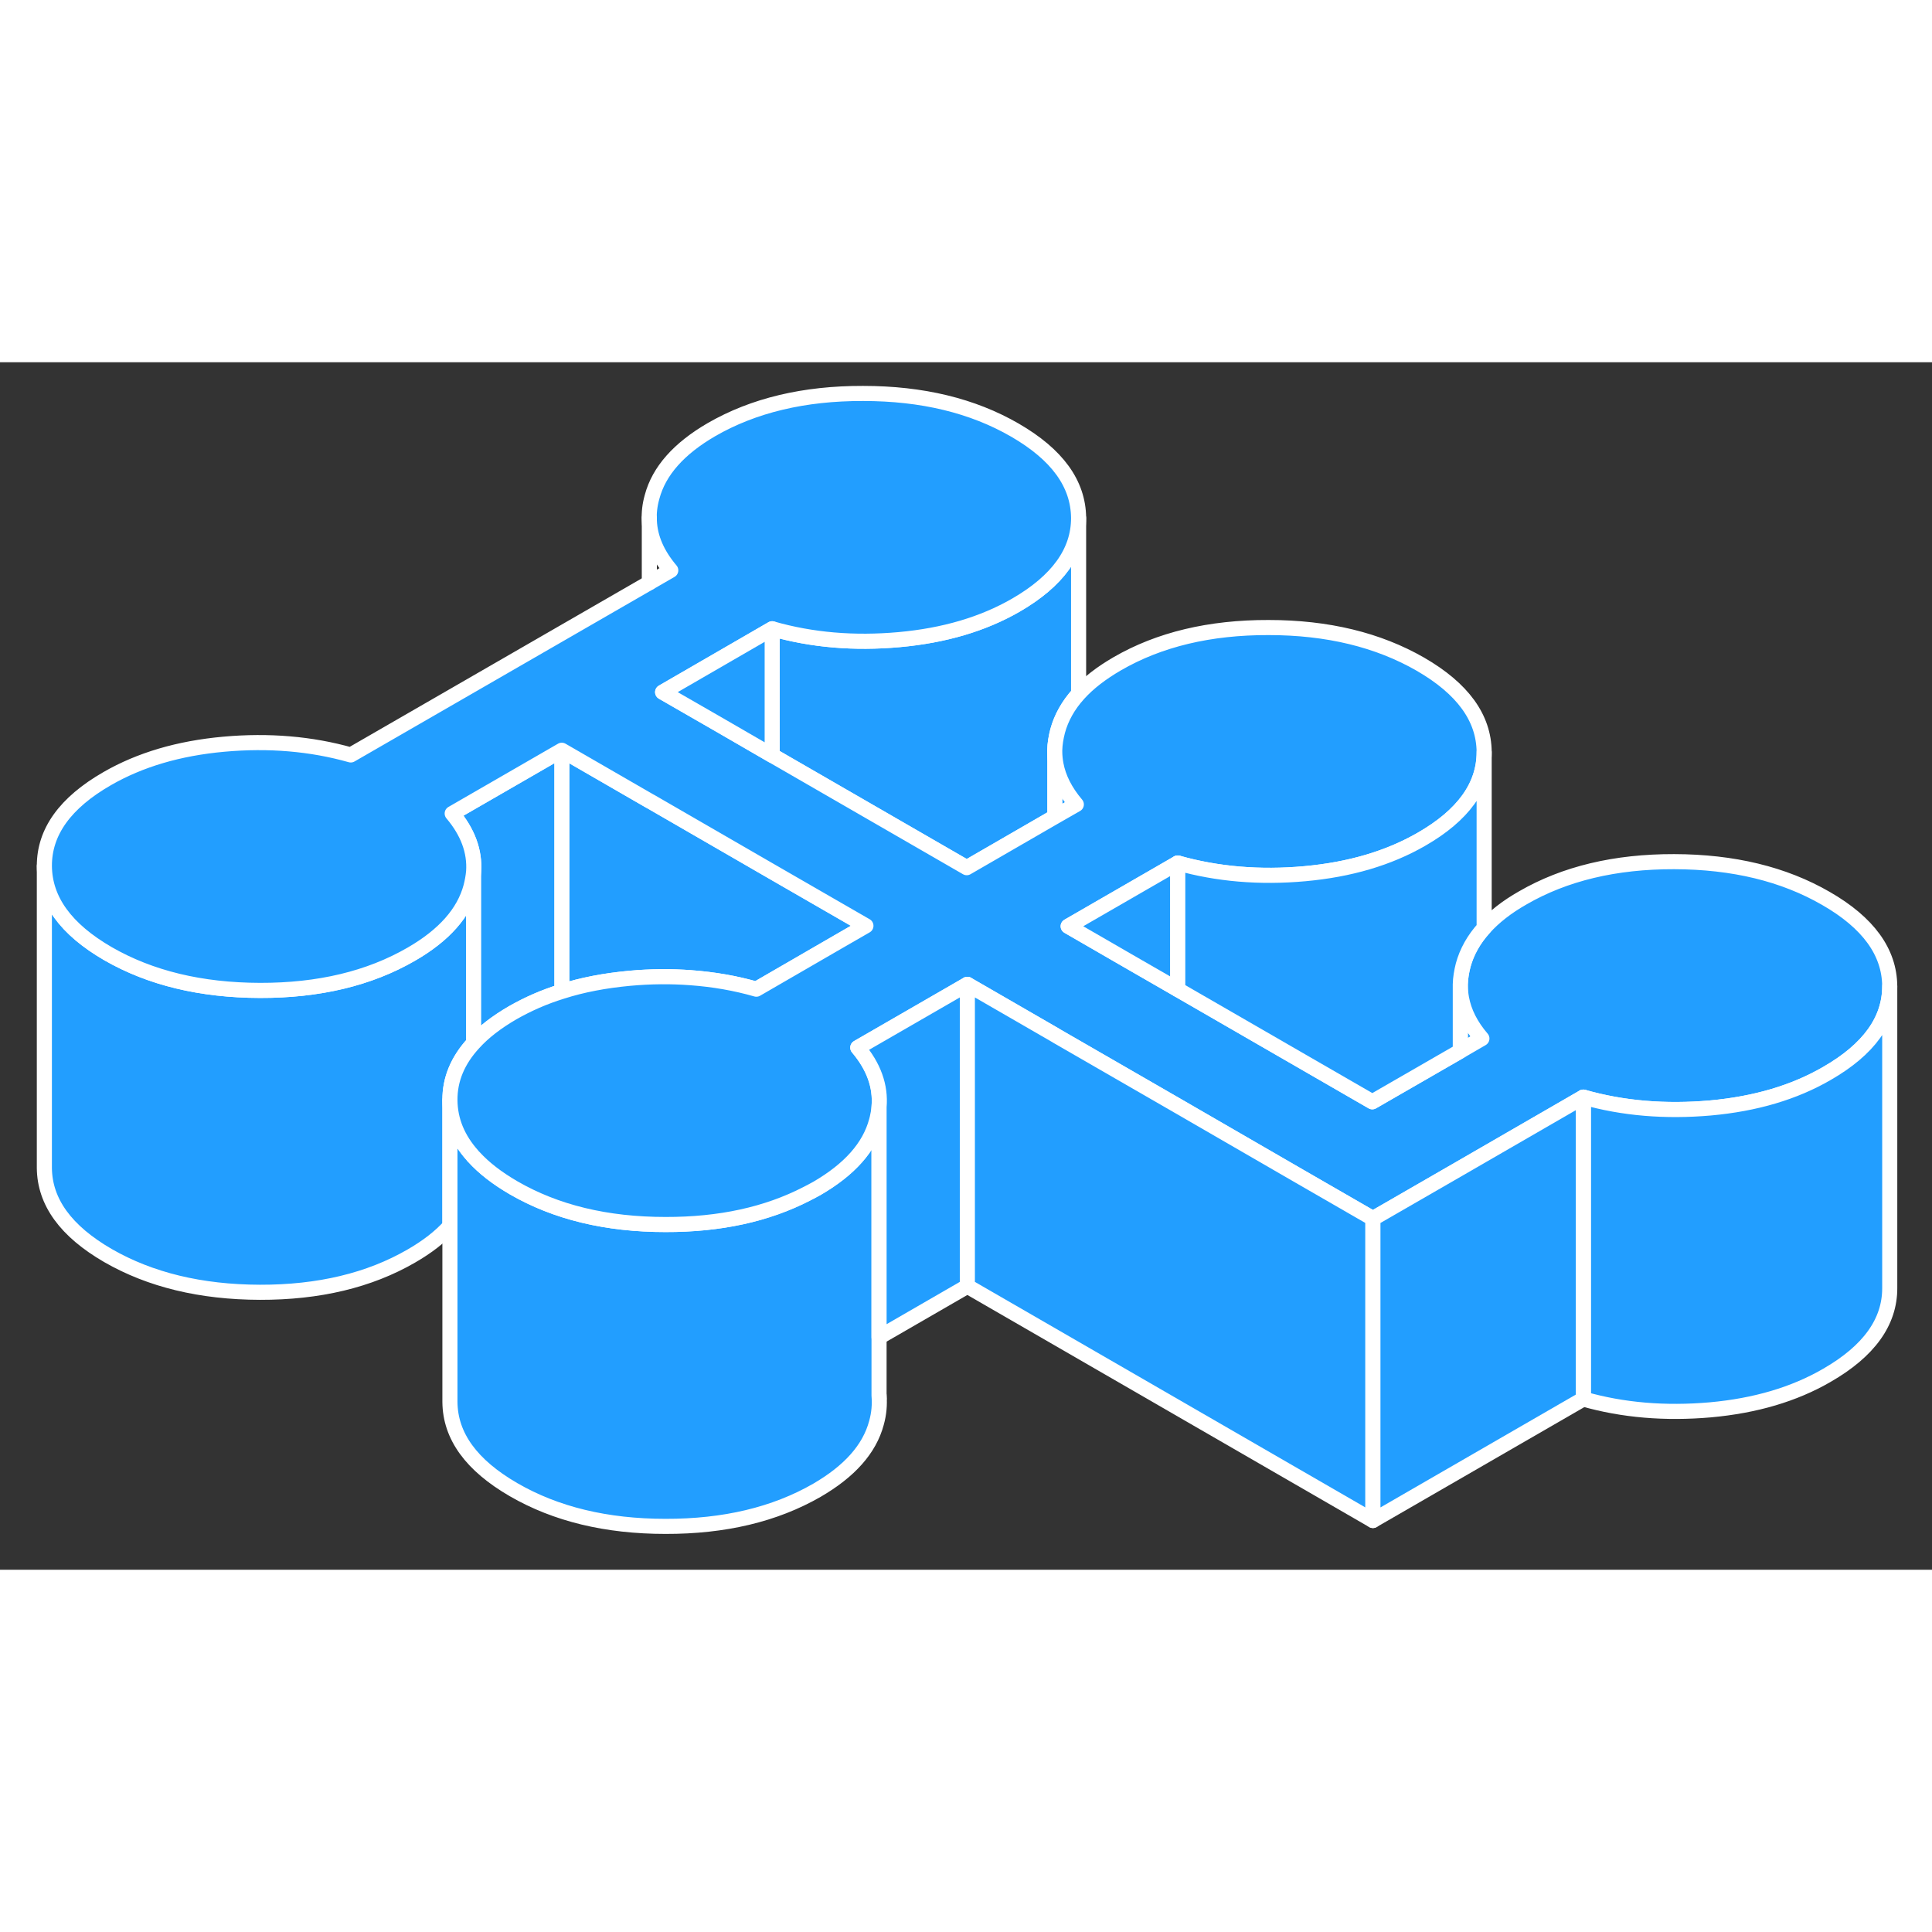 <svg width="48" height="48" viewBox="0 0 128 80" fill="#229EFF" xmlns="http://www.w3.org/2000/svg" stroke-width="1px" stroke-linecap="round" stroke-linejoin="round"><rect x="0" y="0" width="128" height="80" fill="#333333" stroke="none"/><path d="M71.309 29.297L69.879 30.117V26.547C69.879 26.547 69.939 26.607 69.959 26.637C70.129 27.547 70.579 28.437 71.309 29.297Z" stroke="white" stroke-linejoin="round"/><path d="M57.369 37.337L55.499 38.417L50.109 41.537C48.719 41.137 47.269 40.887 45.769 40.777C44.459 40.677 43.099 40.687 41.699 40.817C40.089 40.967 38.589 41.247 37.219 41.687V25.706L43.019 29.057L43.149 29.127L51.159 33.757L57.369 37.337Z" stroke="white" stroke-linejoin="round"/><path d="M98.178 44.807L96.748 45.637V42.047C96.748 42.047 96.808 42.107 96.828 42.137C96.998 43.067 97.448 43.957 98.178 44.807Z" stroke="white" stroke-linejoin="round"/><path d="M58.24 68.667V68.457" stroke="white" stroke-linejoin="round"/><path d="M58.24 49.337V48.666" stroke="white" stroke-linejoin="round"/><path d="M31.38 33.746V45.106C30.329 46.246 29.799 47.506 29.809 48.886V57.226C29.159 57.946 28.309 58.606 27.25 59.216C24.47 60.826 21.119 61.627 17.22 61.617C13.309 61.606 9.959 60.797 7.159 59.187C4.359 57.566 2.959 55.636 2.939 53.377V33.377C2.959 35.636 4.359 37.566 7.159 39.187C9.959 40.797 13.309 41.606 17.22 41.617C21.119 41.627 24.47 40.826 27.25 39.216C29.419 37.966 30.739 36.476 31.199 34.756C31.289 34.406 31.349 34.077 31.38 33.746Z" stroke="white" stroke-linejoin="round"/><path d="M58.239 50.136V68.457C58.289 69.056 58.239 69.656 58.069 70.266C57.609 71.996 56.289 73.477 54.119 74.737C51.339 76.337 47.989 77.136 44.089 77.126C40.179 77.126 36.829 76.317 34.029 74.697C31.229 73.076 29.829 71.147 29.809 68.886V48.886C29.819 50.227 30.319 51.447 31.309 52.556C31.329 52.587 31.349 52.617 31.379 52.636C32.049 53.377 32.929 54.056 34.029 54.697C36.829 56.316 40.179 57.127 44.089 57.127C47.689 57.136 50.809 56.456 53.459 55.087C53.679 54.977 53.899 54.856 54.119 54.736C56.289 53.477 57.609 51.996 58.069 50.267C58.089 50.197 58.099 50.136 58.119 50.066L58.239 50.136Z" stroke="white" stroke-linejoin="round"/><path d="M31.379 33.746V33.377" stroke="white" stroke-linejoin="round"/><path d="M71.46 10.326V21.966C70.77 22.726 70.31 23.556 70.07 24.436C69.96 24.866 69.89 25.286 69.88 25.706V30.116L64.05 33.486L51.16 26.046V17.656C53.78 18.406 56.59 18.646 59.57 18.377C62.56 18.107 65.13 17.346 67.3 16.096C70.07 14.496 71.46 12.566 71.46 10.326Z" stroke="white" stroke-linejoin="round"/><path d="M37.219 25.706V41.687C36.049 42.047 34.969 42.527 33.969 43.097C32.899 43.717 32.029 44.387 31.379 45.107V33.747C31.469 32.397 30.989 31.116 29.959 29.896L37.219 25.706Z" stroke="white" stroke-linejoin="round"/><path d="M125.199 41.326V41.346C125.199 43.596 123.81 45.526 121.04 47.117C118.87 48.377 116.3 49.136 113.31 49.407C110.33 49.666 107.519 49.437 104.899 48.687L96.749 53.397L90.96 56.736L86.07 53.916L78.029 49.266L70.019 44.647L69.889 44.566L64.09 41.217L56.83 45.407C57.88 46.647 58.359 47.956 58.239 49.337C58.219 49.577 58.179 49.816 58.12 50.066C58.099 50.136 58.09 50.196 58.069 50.266C57.609 51.996 56.289 53.477 54.12 54.736C53.9 54.856 53.679 54.977 53.459 55.087C50.809 56.456 47.69 57.136 44.09 57.127C40.179 57.127 36.83 56.316 34.029 54.696C32.929 54.056 32.05 53.376 31.38 52.636C31.349 52.616 31.329 52.587 31.309 52.556C30.32 51.447 29.82 50.226 29.809 48.886C29.799 47.506 30.329 46.246 31.38 45.106C32.029 44.386 32.9 43.717 33.969 43.096C34.969 42.526 36.05 42.047 37.219 41.687C38.59 41.246 40.09 40.967 41.7 40.816C43.099 40.687 44.459 40.676 45.77 40.776C47.27 40.886 48.719 41.136 50.109 41.536L55.499 38.416L57.37 37.337L51.16 33.756L43.15 29.127L43.02 29.056L37.219 25.706L29.959 29.896C30.989 31.116 31.47 32.397 31.38 33.746C31.349 34.077 31.29 34.406 31.2 34.756C30.739 36.476 29.419 37.967 27.25 39.217C24.47 40.827 21.119 41.627 17.22 41.617C13.309 41.606 9.96 40.797 7.16 39.187C4.36 37.566 2.96 35.636 2.94 33.377C2.93 31.116 4.32 29.186 7.1 27.587C9.27 26.337 11.839 25.576 14.829 25.306C17.809 25.037 20.619 25.276 23.239 26.017L43.02 14.607L44.44 13.787C43.55 12.736 43.069 11.646 43.02 10.506C42.989 9.986 43.05 9.456 43.2 8.926C43.66 7.196 44.98 5.716 47.15 4.456C49.929 2.856 53.279 2.057 57.179 2.067C61.09 2.067 64.439 2.876 67.24 4.496C70.04 6.116 71.439 8.046 71.46 10.306V10.326C71.46 12.566 70.07 14.496 67.299 16.096C65.129 17.346 62.559 18.107 59.569 18.377C56.59 18.646 53.779 18.407 51.16 17.657L43.9 21.857L47.809 24.107L51.16 26.047L64.049 33.486L69.879 30.116L71.309 29.297C70.579 28.436 70.129 27.546 69.96 26.636C69.909 26.356 69.879 26.067 69.879 25.787V25.706C69.889 25.287 69.96 24.866 70.07 24.436C70.309 23.556 70.769 22.727 71.46 21.966C72.109 21.247 72.969 20.587 74.019 19.977C76.799 18.366 80.15 17.566 84.049 17.576C87.96 17.576 91.309 18.396 94.109 20.006C96.909 21.626 98.309 23.556 98.329 25.817V25.837C98.329 28.087 96.939 30.017 94.169 31.607C91.999 32.856 89.43 33.616 86.439 33.886C83.46 34.156 80.65 33.916 78.029 33.176L70.769 37.367L74.68 39.627L78.029 41.556L90.919 48.996L96.749 45.636L98.18 44.806C97.45 43.956 96.999 43.066 96.829 42.136C96.779 41.856 96.749 41.577 96.749 41.297V41.217C96.76 40.806 96.829 40.376 96.939 39.946C97.18 39.066 97.639 38.236 98.329 37.477C98.98 36.757 99.829 36.087 100.889 35.486C103.669 33.877 107.019 33.077 110.919 33.087C114.829 33.096 118.179 33.907 120.979 35.526C123.779 37.136 125.179 39.076 125.199 41.326Z" stroke="white" stroke-linejoin="round"/><path d="M51.16 17.657V26.047L47.81 24.107L43.9 21.857L51.16 17.657Z" stroke="white" stroke-linejoin="round"/><path d="M43.02 14.607V10.507V10.306" stroke="white" stroke-linejoin="round"/><path d="M78.029 33.176V41.556L74.68 39.627L70.769 37.367L78.029 33.176Z" stroke="white" stroke-linejoin="round"/><path d="M98.329 25.836V37.476C97.639 38.236 97.179 39.066 96.939 39.946C96.829 40.376 96.759 40.806 96.749 41.216V45.636L90.919 48.996L78.029 41.556V33.176C80.649 33.916 83.459 34.156 86.439 33.886C89.429 33.616 91.999 32.856 94.169 31.606C96.939 30.016 98.329 28.086 98.329 25.836Z" stroke="white" stroke-linejoin="round"/><path d="M64.09 41.217V61.217L58.24 64.597V49.337C58.36 47.956 57.88 46.647 56.83 45.407L64.09 41.217Z" stroke="white" stroke-linejoin="round"/><path d="M90.96 56.737V76.737L64.09 61.217V41.217L69.89 44.567L70.02 44.647L78.03 49.267L86.07 53.917L90.96 56.737Z" stroke="white" stroke-linejoin="round"/><path d="M125.2 41.346V61.326C125.21 63.586 123.82 65.516 121.04 67.117C118.87 68.376 116.3 69.136 113.31 69.406C110.33 69.666 107.52 69.436 104.9 68.686V48.687C107.52 49.437 110.33 49.666 113.31 49.406C116.3 49.136 118.87 48.377 121.04 47.117C123.81 45.526 125.2 43.596 125.2 41.346Z" stroke="white" stroke-linejoin="round"/><path d="M104.899 48.687V68.686L90.959 76.737V56.736L96.749 53.397L104.899 48.687Z" stroke="white" stroke-linejoin="round"/></svg>